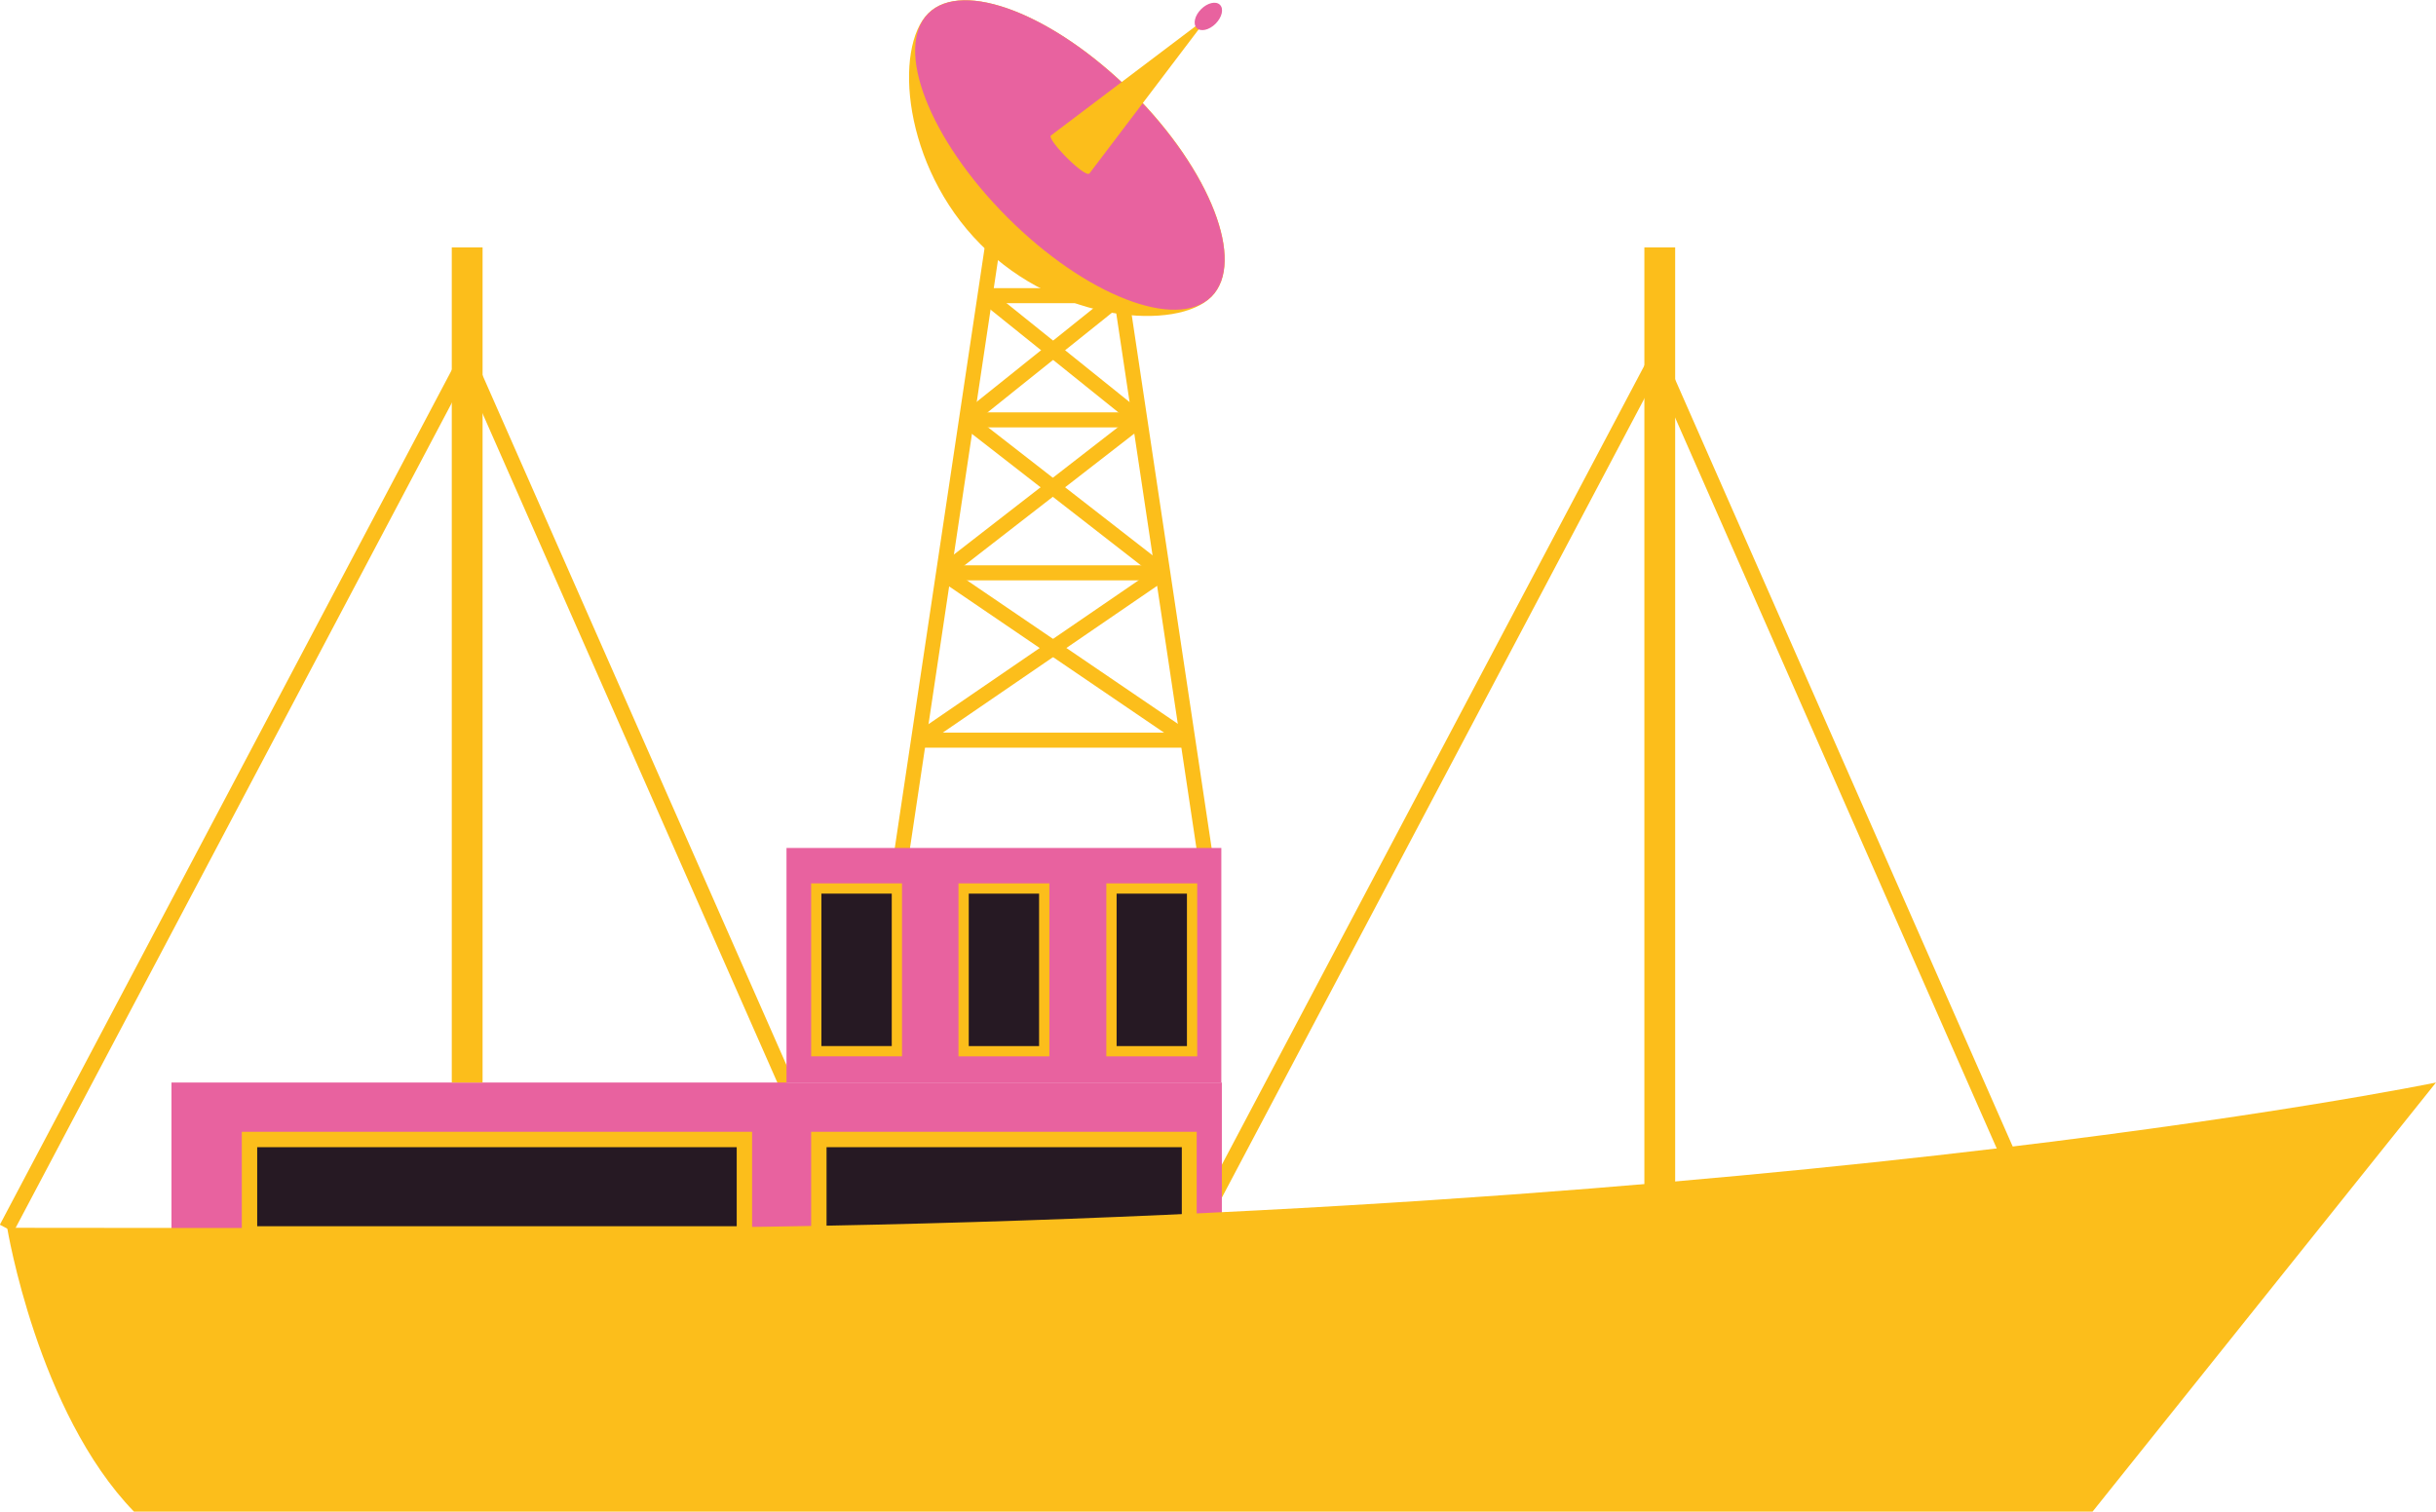 <?xml version="1.0" encoding="utf-8"?>
<!-- Generator: Adobe Illustrator 26.5.0, SVG Export Plug-In . SVG Version: 6.00 Build 0)  -->
<svg version="1.1" id="uuid-f919de49-c617-4a1b-8446-6ff1b06e09bf"
	 xmlns="http://www.w3.org/2000/svg" xmlns:xlink="http://www.w3.org/1999/xlink" x="0px" y="0px" viewBox="0 0 474.5 294.5"
	 style="enable-background:new 0 0 474.5 294.5;" xml:space="preserve">
<style type="text/css">
	.st0{fill:none;stroke:#FCBE1B;stroke-width:3;stroke-miterlimit:10;}
	.st1{fill:none;stroke:#FCBE1B;stroke-width:2.93;stroke-miterlimit:10;}
	.st2{fill:#FCBE1B;}
	.st3{fill:#E8629F;}
	.st4{fill:none;stroke:#FCBE1B;stroke-width:6;stroke-miterlimit:10;}
	.st5{fill:#261923;}
	.st6{fill-rule:evenodd;clip-rule:evenodd;fill:#FCBE1B;}
</style>
<g>
	<polyline class="st0" points="1.3,239.3 90.9,69.8 153.1,211 	"/>
	<polyline class="st0" points="233.2,239.2 322.8,69.7 393.9,231.3 	"/>
	<g>
		<line class="st1" x1="175.7" y1="165.7" x2="193.4" y2="47.4"/>
		<line class="st1" x1="234.6" y1="165.7" x2="218.4" y2="57.6"/>
		<line class="st1" x1="183.6" y1="111.6" x2="226.5" y2="111.6"/>
		<line class="st1" x1="188.2" y1="81.8" x2="222" y2="81.8"/>
		<line class="st1" x1="183.6" y1="111.6" x2="222" y2="81.8"/>
		<line class="st1" x1="226.5" y1="111.6" x2="188.2" y2="81.8"/>
		<line class="st1" x1="178.9" y1="144.2" x2="226.5" y2="111.6"/>
		<line class="st1" x1="231.5" y1="144.2" x2="183.6" y2="111.6"/>
		<line class="st1" x1="218.4" y1="57.6" x2="188.2" y2="81.8"/>
		<line class="st1" x1="191.9" y1="57.6" x2="222" y2="81.8"/>
		<line class="st1" x1="191.9" y1="57.6" x2="218.4" y2="57.6"/>
		<g>
			<path class="st2" d="M236,57.8c-6.7,6.7-29.8,5.1-45-10.2s-16.9-38.3-10.2-45s24.5,0.2,39.8,15.4C235.8,33.2,242.7,51,236,57.8
				L236,57.8z"/>
			
				<ellipse transform="matrix(0.707 -0.707 0.707 0.707 39.707 156.188)" class="st3" cx="208.4" cy="30.2" rx="17.2" ry="39"/>
			<path class="st2" d="M235.4,3.2l-30.7,23.2c-0.8,0.8,6.6,8.3,7.5,7.4L235.4,3.2L235.4,3.2z"/>
			<ellipse transform="matrix(0.707 -0.707 0.707 0.707 66.681 167.366)" class="st3" cx="235.4" cy="3.2" rx="3.2" ry="2"/>
		</g>
	</g>
	<rect x="153.2" y="165.2" class="st3" width="84.7" height="45.7"/>
	<rect x="33.4" y="210.9" class="st3" width="204.6" height="45.7"/>
	<line class="st4" x1="91" y1="48.2" x2="91" y2="210.9"/>
	<line class="st4" x1="323.3" y1="48.2" x2="323.3" y2="231.2"/>
	<g>
		<rect x="159" y="173.1" class="st5" width="15.7" height="31.7"/>
		<path class="st2" d="M173.7,174.1v29.7H160v-29.7H173.7 M175.7,172.1H158v33.7h17.7V172.1L175.7,172.1z"/>
	</g>
	<g>
		<rect x="187.8" y="173.1" class="st5" width="15.7" height="31.7"/>
		<path class="st2" d="M202.4,174.1v29.7h-13.7v-29.7H202.4 M204.4,172.1h-17.7v33.7h17.7V172.1L204.4,172.1z"/>
	</g>
	<g>
		<rect x="216.5" y="173.1" class="st5" width="15.7" height="31.7"/>
		<path class="st2" d="M231.2,174.1v29.7h-13.7v-29.7H231.2 M233.2,172.1h-17.7v33.7h17.7V172.1L233.2,172.1z"/>
	</g>
	<g>
		<rect x="159.5" y="222" class="st5" width="72.1" height="18.4"/>
		<path class="st2" d="M230.2,223.5v15.4H161v-15.4H230.2 M233.2,220.5H158v21.4h75.1V220.5L233.2,220.5z"/>
	</g>
	<g>
		<rect x="48.6" y="222" class="st5" width="96.4" height="18.4"/>
		<path class="st2" d="M143.5,223.5v15.4H50.1v-15.4H143.5 M146.5,220.5H47.1v21.4h99.4V220.5L146.5,220.5z"/>
	</g>
	<path class="st6" d="M26.1,294.5h381.5l66.9-83.6c0,0-137.4,28.4-366.3,28.4L1.4,239.2C1.4,239.2,7.3,275.1,26.1,294.5L26.1,294.5z
		"/>
	<line class="st1" x1="178.9" y1="144.2" x2="231.5" y2="144.2"/>
</g>
</svg>
